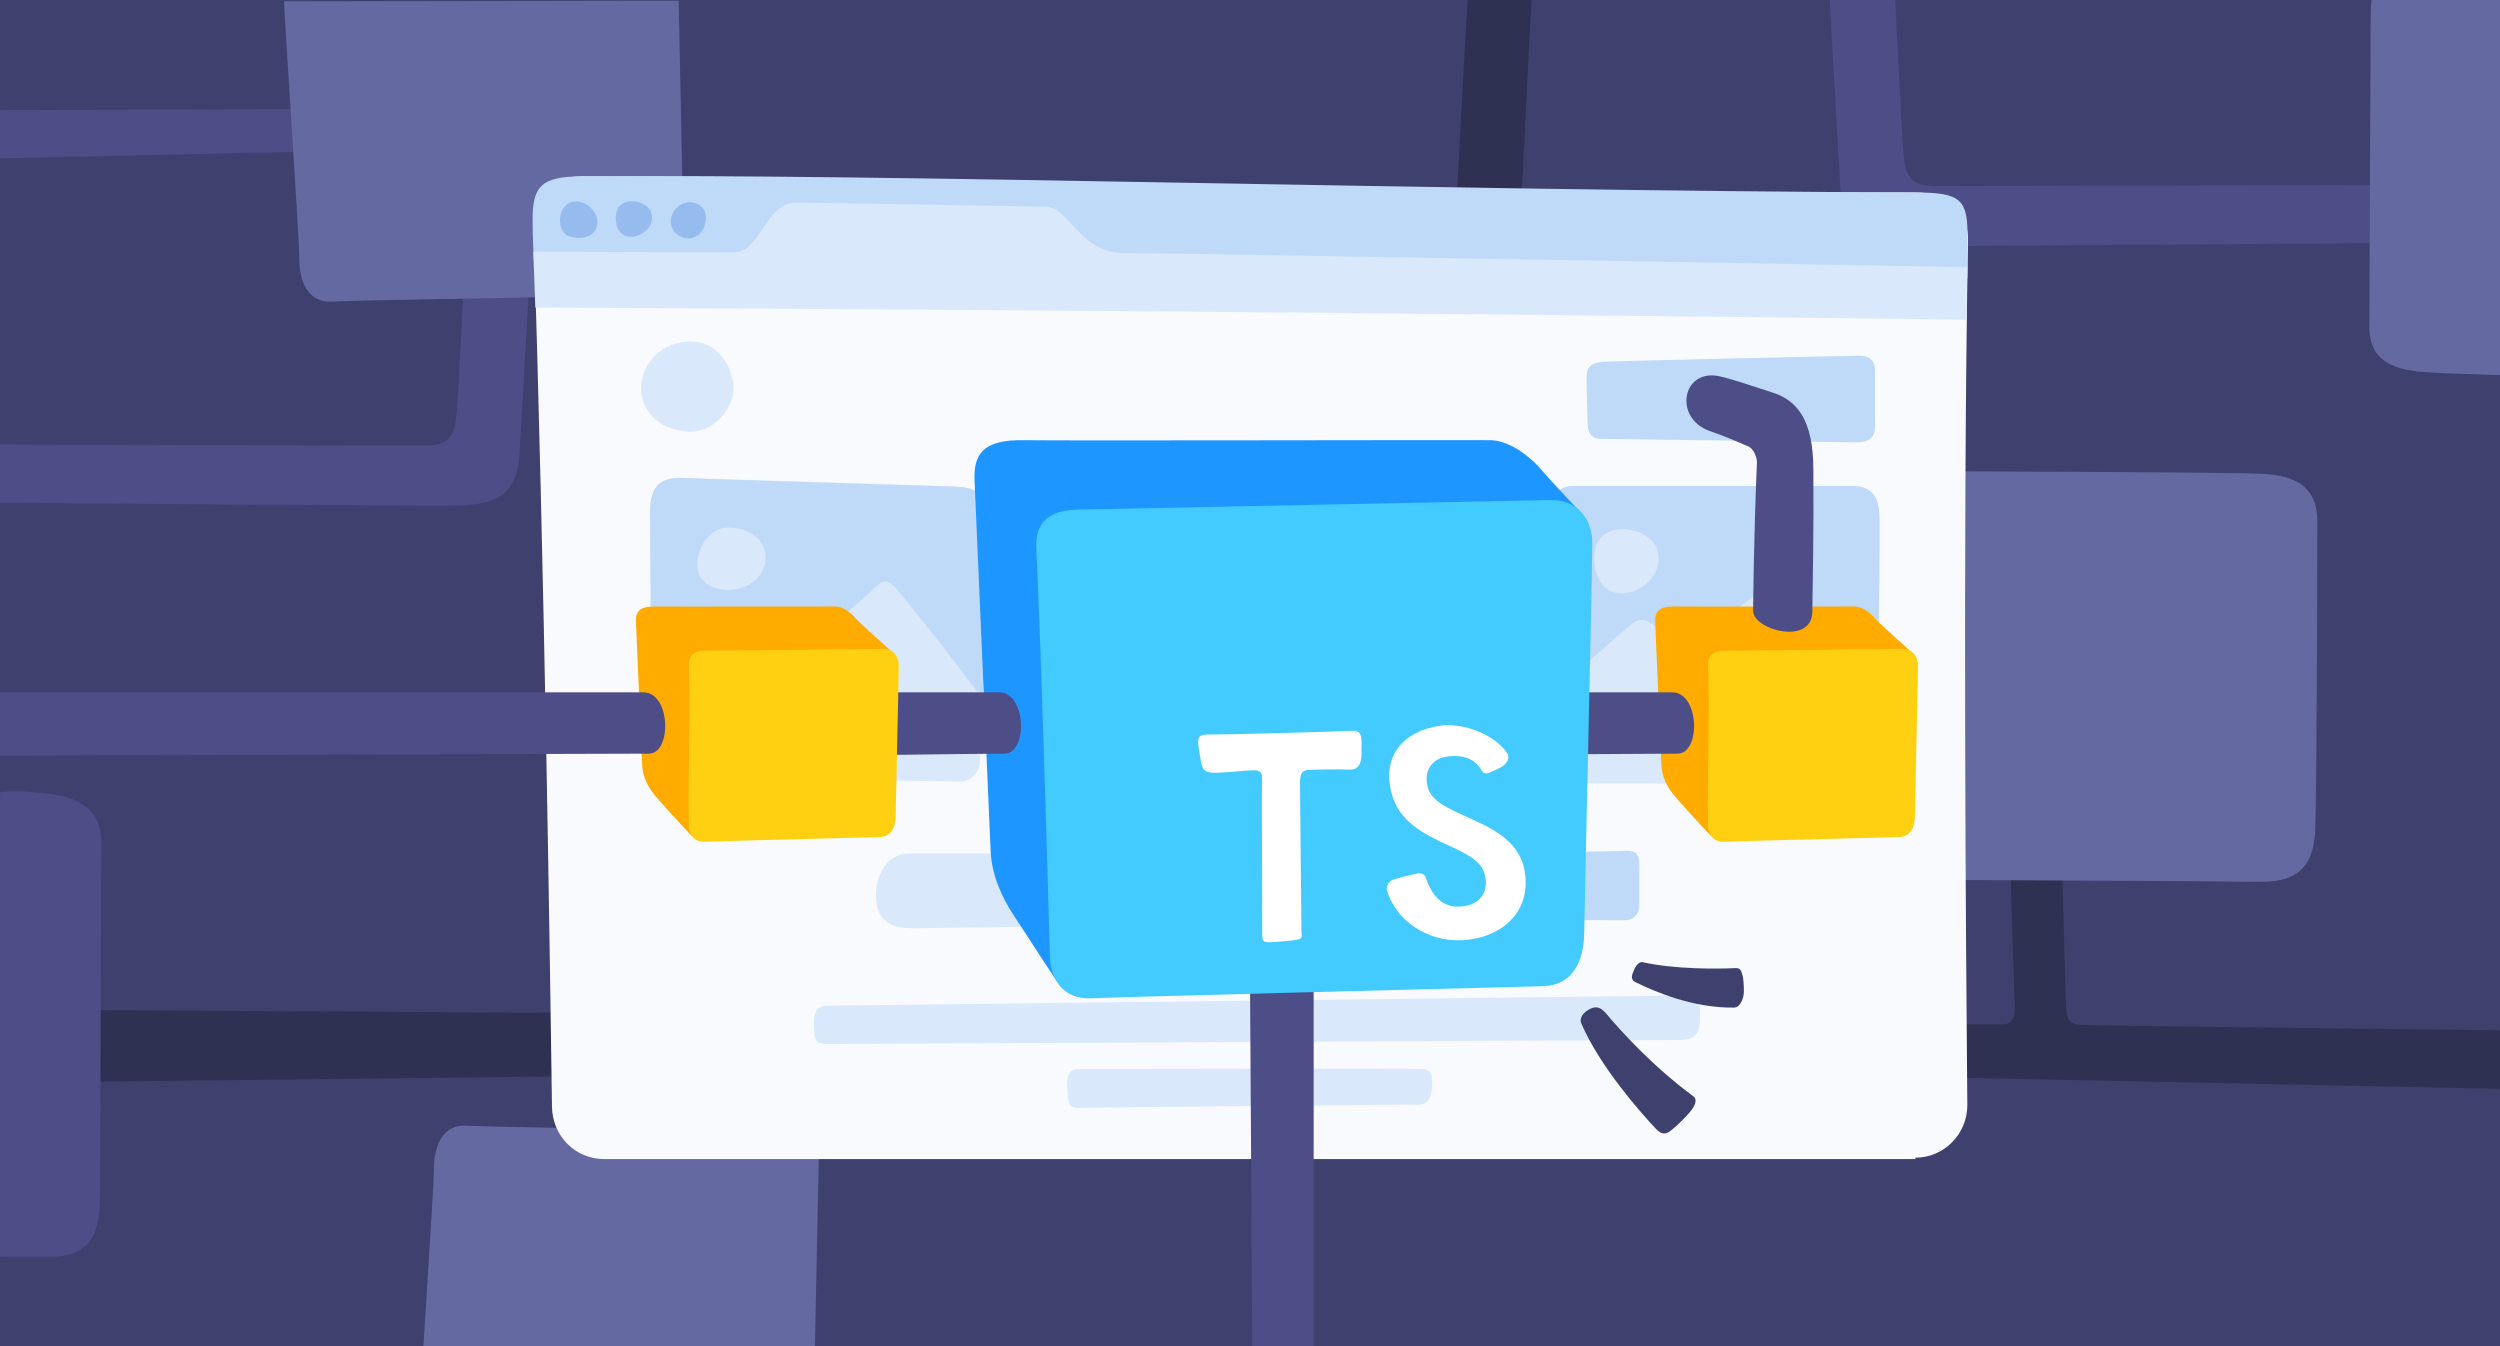 <svg width="260" height="140" viewBox="0 0 260 140" fill="none" xmlns="http://www.w3.org/2000/svg">
<rect x="0" y="0" width="260" height="140" fill="#808080" stroke="none"/>
<g clip-path="url(#clip0_6743_2669)">
<path d="M0.001 0H260.001V140H0.001V0Z" fill="#3E416D"/>
<path d="M-6.299 46.215C-6.299 46.215 41.202 46.353 44.142 46.353C47.081 46.353 47.291 44.967 47.502 42.887C47.712 40.807 48.901 15.986 48.901 15.986L55.761 16.332C55.761 16.332 54.361 41.986 54.011 47.394C53.661 52.801 49.812 52.593 44.911 52.593C40.011 52.593 -6.229 52.247 -6.229 52.247L-6.229 46.215L-6.299 46.215Z" fill="#4D4D87"/>
<path d="M32.101 11.34L0 11.459V16.464L32.725 15.75L32.101 11.34Z" fill="#4D4D87"/>
<path d="M152.632 0C152.285 5.39 151.356 23.52 151.356 23.52L158.081 23.8C158.081 23.8 159.149 2.1 159.288 0" fill="#2F3152"/>
<path d="M260.001 107.153C260.001 107.153 217.638 106.67 216.598 106.6C215.558 106.53 214.934 106.46 214.865 104.64C214.795 102.82 214.379 87.14 214.379 87.14L208.971 87C208.971 87 209.457 103.03 209.526 104.22C209.595 105.41 209.526 106.53 208.278 106.53H199.334L199.195 111.99L260.001 113.243" fill="#2F3152"/>
<path d="M235.456 49.287C238.576 49.497 241.003 50.477 241.003 54.257C241.003 58.037 240.933 82.397 240.795 85.967C240.725 89.537 239.477 91.777 235.04 91.707C230.603 91.637 198.917 91.497 198.917 91.497L198.363 49.007C198.432 49.007 231.92 49.077 235.456 49.287Z" fill="#646AA1"/>
<path d="M1.11 105L60.182 105.35L59.766 111.93L1.201 112.588L1.11 105Z" fill="#2F3152"/>
<path d="M3.676 82.4C7.212 82.68 10.54 83.45 10.54 87.72C10.54 91.99 10.401 120.48 10.401 123.77C10.401 127.06 10.262 130.7 5.27 130.7H0.001V82.393C0.001 82.393 1.249 82.19 3.676 82.4Z" fill="#4D4D87"/>
<path d="M251.761 19.215C251.761 19.215 204.261 19.354 201.321 19.354C198.381 19.354 198.171 17.967 197.961 15.887C197.751 13.807 196.561 -11.014 196.561 -11.014L189.701 -10.668C189.701 -10.668 191.101 14.986 191.451 20.393C191.801 25.802 195.651 25.593 200.551 25.593C205.451 25.593 251.691 25.247 251.691 25.247L251.691 19.215L251.761 19.215Z" fill="#4D4D87"/>
<path d="M252.443 38.72C249.323 38.51 246.411 37.81 246.411 34.03C246.411 30.25 246.55 5.12 246.55 2.18C246.55 -0.76 246.689 -3.91 251.057 -3.91C255.425 -3.91 260.001 -3.875 260.001 -3.875V39.007C260.001 39.007 254.593 38.867 252.443 38.727V38.72Z" fill="#646AA1"/>
<path d="M29.537 0.14C29.675 3.43 31.131 24.78 31.131 26.95C31.131 29.12 31.963 31.5 34.459 31.36C36.955 31.22 71.206 30.66 71.206 30.66L70.582 0.07" fill="#646AA1"/>
<path d="M43.537 148.296C43.675 145.006 45.131 123.656 45.131 121.486C45.131 119.316 45.963 116.936 48.459 117.076C50.955 117.216 85.206 117.776 85.206 117.776L84.582 148.366" fill="#646AA1"/>
<path d="M199.194 120.4C202.175 120.4 204.602 117.95 204.602 114.94C204.463 99.68 204.116 55.93 204.671 25.06C204.74 22.05 202.73 20.02 199.263 20.02C148.442 20.09 92.212 18.34 60.596 18.34C57.407 18.34 55.327 20.09 55.465 23.17C56.644 59.71 57.199 100.73 57.407 115.15C57.476 118.16 59.834 120.54 62.815 120.54H199.194V120.4Z" fill="#F9FAFE"/>
<path d="M204.602 25.06C204.74 20.72 203.978 20.02 199.194 20.02C148.372 19.81 92.143 18.06 60.527 18.34C56.159 18.34 55.327 19.46 55.396 23.17C55.396 24.57 55.466 25.97 55.535 27.37C71.066 27.51 142.687 28 204.602 28.91V25.06Z" fill="#BFDAF9"/>
<path d="M204.601 27.79C202.382 27.72 121.332 26.32 116.825 26.32C112.318 26.32 111.209 21.49 108.713 21.49C106.217 21.49 85.972 21.07 82.782 21.07C79.593 21.07 79.108 26.25 76.334 26.25C73.561 26.25 55.465 26.18 55.465 26.18C55.534 28.14 55.603 30.1 55.673 31.99C114.606 32.2 188.862 33.04 204.532 33.25C204.532 31.43 204.532 29.61 204.601 27.79Z" fill="#D9E8FB"/>
<path d="M67.737 22.12C67.321 20.65 63.716 20.09 64.062 23.03C64.409 25.97 68.43 24.36 67.737 22.12Z" fill="#96BCEF"/>
<path d="M59.14 21.14C57.892 21.91 57.962 24.08 59.14 24.57C60.319 24.99 62.052 24.71 62.122 23.24C62.26 21.7 60.319 20.44 59.14 21.14Z" fill="#96BCEF"/>
<path d="M70.026 22.05C69.541 22.89 69.68 24.01 70.72 24.57C71.69 25.13 72.73 24.57 73.077 23.94C73.424 23.31 73.77 21.91 72.661 21.28C71.413 20.65 70.442 21.35 70.026 22.05Z" fill="#96BCEF"/>
<path d="M67.6 53.344C67.6 50.544 68.709 49.634 70.997 49.704C73.285 49.774 96.997 50.474 99.285 50.614C101.573 50.684 102.336 51.314 102.474 53.694C102.544 55.654 102.128 73.014 101.92 79.174C101.92 80.364 100.88 81.344 99.701 81.274L69.957 80.854C68.778 80.854 67.808 79.874 67.808 78.684L67.6 53.344Z" fill="#D9E8FB"/>
<path d="M102.474 53.694C102.405 51.314 101.573 50.684 99.285 50.614C96.997 50.544 73.285 49.844 70.997 49.704C68.709 49.634 67.6 50.474 67.6 53.344L67.738 72.594C67.738 72.594 72.869 68.184 77.722 64.404C78.277 63.984 78.832 63.914 79.317 64.264C80.773 65.314 83.338 67.414 83.338 67.414C83.338 67.414 88.33 63.704 91.312 60.834C91.936 60.204 92.629 60.484 93.184 61.184C96.165 64.684 102.266 72.734 102.266 72.734C102.405 63.774 102.544 54.814 102.474 53.694Z" fill="#BFDAF9"/>
<path d="M75.434 54.884C73.077 55.024 71.344 59.154 73.493 60.694C75.642 62.234 79.04 60.974 79.525 58.734C80.08 56.494 78.208 54.744 75.434 54.884Z" fill="#D9E8FB"/>
<path d="M72.869 74.834C71.76 74.904 70.789 76.724 73.147 76.724C75.504 76.724 94.224 76.584 96.165 76.654C98.107 76.654 98.453 74.344 96.373 74.414C94.293 74.414 74.949 74.694 72.869 74.834Z" fill="#BFDAF9"/>
<path d="M115.023 53.834C115.093 51.594 115.994 50.544 118.074 50.544C120.154 50.544 144.074 50.754 145.946 50.754C147.818 50.754 149.829 51.104 149.69 54.044C149.621 56.354 149.205 72.524 149.066 78.894C149.066 80.364 147.887 81.484 146.431 81.484L117.381 81.204C115.925 81.204 114.746 80.014 114.815 78.544L115.023 53.834Z" fill="#D9E8FB"/>
<path d="M145.945 50.684C144.073 50.684 120.153 50.474 118.073 50.474C115.993 50.474 115.092 51.524 115.022 53.764L114.953 71.334C114.953 71.334 119.806 67.694 125.63 63.004C126.185 62.514 127.017 62.514 127.572 63.004C128.75 64.054 130.9 65.944 130.9 65.944C130.9 65.944 135.337 62.444 138.734 59.924C139.497 59.364 140.26 59.574 140.745 60.064C143.31 62.934 149.481 69.794 149.481 69.794C149.62 62.094 149.758 55.164 149.758 53.904C149.828 51.034 147.817 50.684 145.945 50.684Z" fill="#BFDAF9"/>
<path d="M120.432 56.144C119.461 57.684 119.808 59.714 121.749 60.834C123.552 61.814 125.424 60.834 126.117 59.644C126.81 58.454 127.434 56.004 125.285 54.814C123.066 53.624 121.264 54.884 120.432 56.144Z" fill="#D9E8FB"/>
<path d="M120.016 74.414C117.797 74.554 117.589 76.374 119.877 76.444C122.165 76.514 141.786 76.514 144.005 76.584C146.224 76.654 146.709 74.554 143.936 74.344C141.162 74.134 124.176 74.134 120.016 74.414Z" fill="#BFDAF9"/>
<path d="M161.269 53.274C161.269 51.664 162.031 50.544 163.626 50.544H192.538C194.479 50.544 195.311 51.454 195.45 53.624C195.519 55.444 195.242 73.434 195.103 79.524C195.103 80.644 194.202 81.484 193.093 81.484H162.933C161.823 81.484 160.922 80.574 160.922 79.454L161.269 53.274Z" fill="#D9E8FB"/>
<path d="M195.45 53.624C195.381 51.384 194.479 50.544 192.538 50.544H163.626C162.031 50.544 161.269 51.664 161.269 53.274L161.061 72.594C163.21 70.634 167.439 66.784 169.589 64.964C170.282 64.334 171.045 64.334 171.669 64.824C173.055 65.734 175.343 67.414 175.343 67.414C175.343 67.414 180.058 63.774 183.317 61.254C184.01 60.764 184.634 60.904 185.258 61.464C187.962 63.914 192.954 69.164 195.311 71.684C195.45 63.004 195.519 54.604 195.45 53.624Z" fill="#BFDAF9"/>
<path d="M172.362 57.194C171.6 54.534 165.152 53.554 165.845 58.804C166.538 64.124 173.541 61.254 172.362 57.194Z" fill="#D9E8FB"/>
<path d="M166.399 74.554C163.834 74.694 163.695 76.654 165.983 76.654H190.458C192.261 76.654 192.33 74.484 190.042 74.484C187.685 74.484 169.381 74.414 166.399 74.554Z" fill="#BFDAF9"/>
<path d="M72.383 35.56C69.609 35.21 66.975 37.17 66.697 39.9C66.42 42.56 68.431 44.66 71.412 44.87C74.393 45.08 76.057 42.42 76.265 40.81C76.473 39.13 75.295 35.91 72.383 35.56Z" fill="#D9E8FB"/>
<path d="M166.796 37.63C165.845 37.72 165 37.81 165 39.34C165 40.87 165.106 43.12 165.106 43.84C165.106 44.56 165.211 45.64 166.479 45.64C167.746 45.64 191.62 46 193.099 46C194.577 46 195 45.37 195 44.29V38.53C195 37.63 194.577 37 193.415 37C192.148 37 167.958 37.54 166.796 37.63Z" fill="#BFDAF9"/>
<path d="M149.968 90.239C150.037 89.399 150.384 88.839 151.493 88.769C152.603 88.699 167.925 88.559 169.104 88.489C170.283 88.419 170.491 89.049 170.491 89.889V94.159C170.491 94.999 169.936 95.699 169.035 95.699C168.133 95.699 152.603 95.699 151.632 95.629C150.661 95.629 149.968 95.279 149.968 94.159C149.899 93.039 149.899 91.429 149.968 90.239Z" fill="#BFDAF9"/>
<path d="M91.103 93.109C91.103 90.519 92.629 88.769 94.431 88.769H145.253C146.293 88.769 146.709 88.979 146.709 89.679C146.778 90.379 146.917 94.089 146.917 94.719C146.986 95.349 146.64 95.839 145.808 95.909C144.976 95.909 95.818 96.539 94.986 96.539C92.559 96.539 91.103 95.699 91.103 93.109Z" fill="#D9E8FB"/>
<path d="M112.181 111.17C111.21 111.17 110.933 111.8 111.002 113.27C111.072 114.74 111.141 115.3 112.32 115.23C113.498 115.16 146.501 114.88 147.472 114.88C148.442 114.88 148.858 114.25 148.928 113.06C148.997 111.87 148.928 111.17 147.749 111.17C146.501 111.1 114.469 111.17 112.181 111.17Z" fill="#D9E8FB"/>
<path d="M86.112 104.589C85.002 104.589 84.587 105.149 84.656 106.689C84.725 108.229 84.725 108.579 86.181 108.579C87.637 108.579 172.917 108.159 174.581 108.159C176.245 108.159 176.8 107.599 176.8 105.919C176.8 104.239 176.869 103.539 175.066 103.539C173.264 103.539 87.637 104.589 86.112 104.589Z" fill="#D9E8FB"/>
<path d="M164.618 53.521C164.618 53.521 161.476 50.236 160.447 49.024C159.486 47.808 157.178 45.816 155.025 45.778C152.871 45.741 110.874 45.85 106.498 45.778C102.121 45.706 101.225 47.291 101.358 50.088C101.492 52.885 102.908 86.053 103.025 88.5C103.142 90.947 104.107 93.196 105.453 95.234C106.803 97.342 109.945 102.098 109.945 102.098L164.618 53.521Z" fill="#1E96FF"/>
<path d="M130 102C130 102 130.243 140.01 130.243 142.46C130.243 144.91 136.621 144.77 136.621 141.9V102H130Z" fill="#4D4D87"/>
<path d="M199 68C199 68 195.408 64.801 195.01 64.332C194.638 63.861 193.745 63.09 192.911 63.075C192.078 63.061 175.823 63.103 174.129 63.075C172.435 63.047 172.088 63.661 172.139 64.743C172.191 65.826 172.739 78.664 172.784 79.611C172.83 80.558 173.203 81.429 173.724 82.218C174.247 83.033 178 87 178 87L199 68Z" fill="#FFAB00"/>
<path d="M134 78.621C134 78.621 172.01 78.379 174.46 78.379C176.91 78.379 176.77 72 173.9 72L134 72L134 78.621Z" fill="#4D4D87"/>
<path d="M84 78.621C84 78.621 102.01 78.379 104.46 78.379C106.91 78.379 106.77 72 103.9 72L84 72L84 78.621Z" fill="#4D4D87"/>
<path d="M165.596 56.558C165.631 54.383 164.403 51.919 161.145 52.004C157.886 52.089 115.145 52.921 112.025 53C108.905 53.079 107.653 54.47 107.776 57.057C108.319 68.454 108.86 88.064 109.189 99.331C109.246 101.991 110.659 103.956 113.498 103.821C116.338 103.686 157.311 102.644 160.43 102.566C163.619 102.484 164.677 99.91 164.755 97.174C164.989 84.618 165.497 64.692 165.596 56.558Z" fill="#43CBFF"/>
<path d="M199.47 69.247C199.483 68.406 199.008 67.452 197.747 67.485C196.486 67.518 180.489 67.647 179.281 67.677C178.074 67.708 177.589 68.246 177.637 69.248C177.847 73.659 177.51 81.442 177.637 85.803C177.659 86.833 178.206 87.593 179.305 87.541C180.404 87.489 196.263 87.086 197.47 87.055C198.705 87.023 199.114 86.028 199.144 84.968C199.235 80.109 199.432 72.396 199.47 69.247Z" fill="#FFD011"/>
<path d="M93 68C93 68 89.408 64.801 89.009 64.332C88.638 63.861 87.744 63.09 86.911 63.075C86.077 63.061 69.822 63.103 68.128 63.075C66.434 63.047 66.087 63.661 66.139 64.743C66.191 65.826 66.739 78.664 66.784 79.611C66.829 80.558 67.203 81.429 67.724 82.218C68.246 83.033 71.999 87 71.999 87L93 68Z" fill="#FFAB00"/>
<path d="M-13 78.621C-13 78.621 65.01 78.379 67.46 78.379C69.91 78.379 69.77 72 66.9 72L-13 72L-13 78.621Z" fill="#4D4D87"/>
<path d="M93.469 69.247C93.483 68.406 93.007 67.452 91.746 67.485C90.485 67.518 74.489 67.647 73.281 67.677C72.073 67.708 71.589 68.246 71.636 69.248C71.847 73.659 71.509 81.442 71.636 85.803C71.659 86.833 72.205 87.593 73.304 87.541C74.403 87.489 90.262 87.086 91.47 87.055C92.704 87.023 93.113 86.028 93.144 84.968C93.234 80.109 93.431 72.396 93.469 69.247Z" fill="#FFD011"/>
<path d="M154.02 80.01C153.604 79.31 152.633 78.4 150.553 78.68C149.028 78.82 147.919 80.15 148.543 82.04C149.583 85.19 157.833 85.12 158.596 90.79C159.22 95.2 155.753 97.65 151.94 97.79C148.404 97.93 145.145 95.69 144.244 92.61C144.174 92.33 144.244 91.77 144.868 91.49C145.492 91.28 146.67 91 147.294 90.86C147.849 90.72 148.196 90.93 148.334 91.42C148.681 92.47 149.582 94.22 151.454 94.29C153.812 94.36 154.99 92.82 154.366 90.79C153.396 87.64 145.908 87.85 144.66 82.25C143.828 78.68 145.838 76.02 149.86 75.46C152.148 75.18 155.406 76.3 156.793 78.4C156.932 78.68 156.932 79.17 156.308 79.66C156.03 79.87 155.406 80.15 155.06 80.29C154.505 80.57 154.228 80.43 154.02 80.01Z" fill="white"/>
<path d="M126.053 76.385C124.365 76.385 124.436 76.525 124.868 79.015C125.017 79.861 125.096 80.409 126.493 80.369C128.009 80.33 129.077 80.15 130.207 80.111C131.338 80.072 131.275 80.502 131.244 81.497C131.212 82.491 131.283 95.409 131.267 96.826C131.252 98.243 131.322 98.055 133.584 97.883C135.845 97.71 135.319 97.562 135.351 96.716C135.351 96.716 135.201 82.702 135.201 81.442C135.201 80.573 135.343 80.119 136.042 80.072C136.74 80.025 139.41 79.994 140.305 80.041C141.208 80.088 141.625 79.461 141.593 78.342C141.562 77.222 141.86 75.962 140.737 76.001C136.222 76.181 127.742 76.392 126.053 76.385Z" fill="white"/>
<path d="M182.321 63.556C182.321 63.556 182.408 55.087 182.723 48.088C182.73 47.603 182.394 46.627 181.768 46.41C180.794 45.979 179.125 45.261 177.801 44.825C173.971 43.45 174.96 38.195 178.936 39.156C180.75 39.599 182.281 40.177 184.371 40.832C186.81 41.631 188.601 43.53 188.59 48.939C188.64 54.972 188.512 61.499 188.48 63.648C188.428 67.115 182.431 65.569 182.321 63.556Z" fill="#4D4D87"/>
<path d="M165.221 105.002C166.072 104.505 166.554 104.852 167.048 105.419C168.463 107.103 171.774 110.816 176.089 114.002C176.339 114.141 176.516 114.551 176.031 115.29C175.564 115.962 174.398 117.099 173.766 117.582C173.219 118.016 172.799 117.975 172.287 117.476C170.555 115.635 166.371 110.89 164.47 106.468C164.323 106.211 164.285 105.548 165.221 105.002Z" fill="#3E416D"/>
<path d="M170.27 102.233C171.92 103.037 176.025 104.862 180.351 104.789C180.637 104.793 181.063 104.545 181.298 103.666C181.425 103.193 181.344 102.156 181.27 101.629C181.067 100.778 180.952 100.674 180.446 100.684C178.627 100.776 174.167 100.813 170.849 100.069C170.581 99.997 170.156 100.246 169.872 101.039C169.52 101.815 169.819 102.04 170.27 102.233Z" fill="#3E416D"/>
</g>
<defs>
<clipPath id="clip0_6743_2669">
<rect width="260" height="140" fill="white"/>
</clipPath>
</defs>
</svg>
